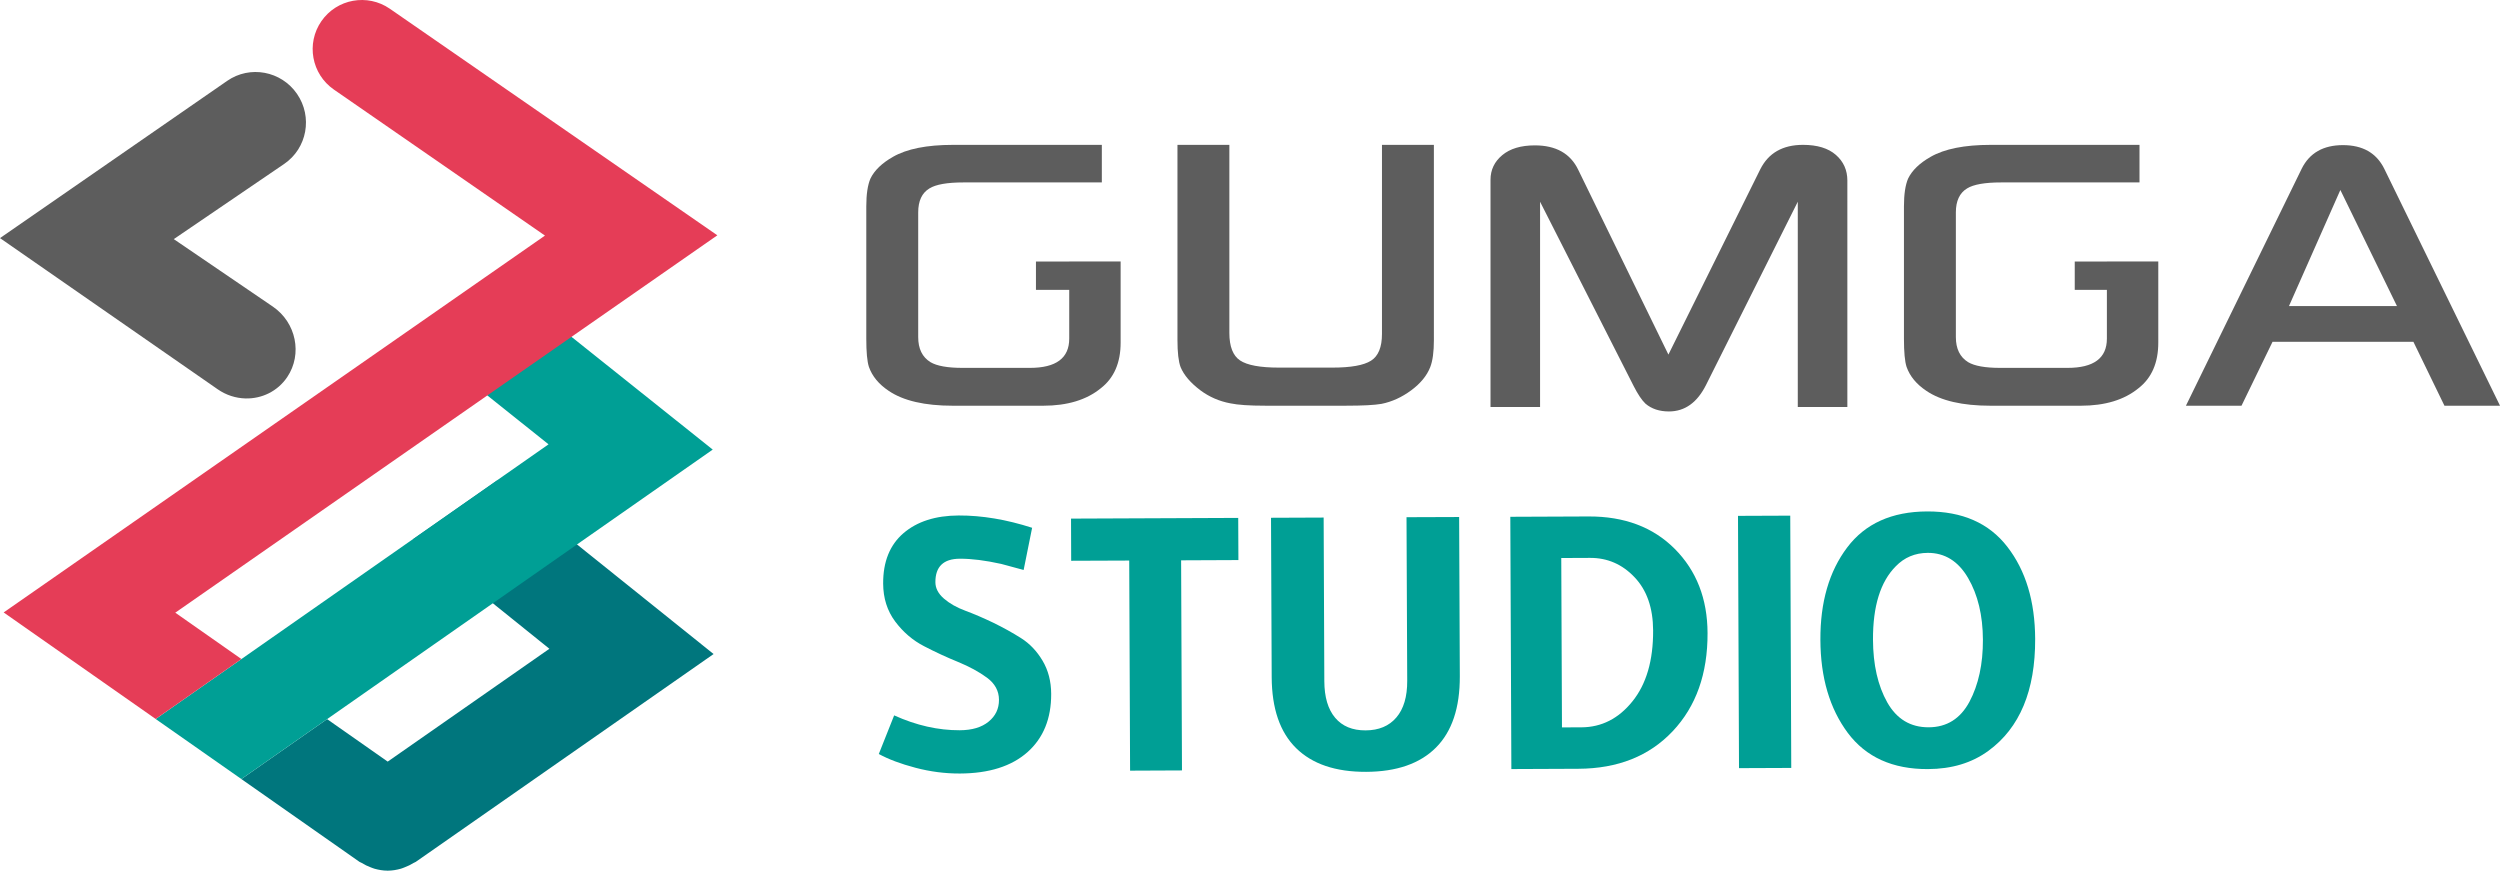 <?xml version="1.0" encoding="utf-8"?>
<!-- Generator: Adobe Illustrator 17.0.0, SVG Export Plug-In . SVG Version: 6.00 Build 0)  -->
<!DOCTYPE svg PUBLIC "-//W3C//DTD SVG 1.1//EN" "http://www.w3.org/Graphics/SVG/1.1/DTD/svg11.dtd">
<svg version="1.1" id="Layer_1" xmlns="http://www.w3.org/2000/svg" xmlns:xlink="http://www.w3.org/1999/xlink" x="0px" y="0px"
	 width="281.147px" height="97.919px" viewBox="-183.1 -50.931 281.147 97.919"
	 enable-background="new -183.1 -50.931 281.147 97.919" xml:space="preserve">
<g>
	<g>
		<path fill="#00767D" d="M-127.186,3.097l-9.449,6.604l15.319,12.328l-18.183,12.69l-6.817-4.778l-9.642,6.739l13.278,9.307
			c0.079,0.056,0.17,0.072,0.251,0.122c0.326,0.206,0.665,0.369,1.014,0.498c0.148,0.053,0.292,0.12,0.443,0.161
			c0.475,0.13,0.96,0.213,1.444,0.214c0.012,0,0.026,0.006,0.038,0.006c0.002,0,0.003-0.001,0.006-0.001l0.006,0.001
			c0.013,0,0.026-0.007,0.039-0.007c0.476-0.004,0.952-0.087,1.42-0.218c0.149-0.041,0.29-0.107,0.435-0.161
			c0.343-0.128,0.675-0.288,0.996-0.488c0.079-0.05,0.168-0.067,0.246-0.121l33.492-23.372L-127.186,3.097z"/>
		<polygon fill="#009F95" points="-125.321,-18.228 -135.018,-11.826 -121.412,-0.963 -155.952,23.186 -158.632,25.059 
			-159.757,25.845 -165.594,29.927 -159.176,34.424 -155.958,36.679 -146.316,29.94 -127.704,16.932 -118.255,10.328 
			-102.947,-0.371 		"/>
		<path fill="#E53D57" d="M-102.429-24.469l-36.839-25.485c-2.508-1.725-5.948-1.109-7.688,1.403
			c-1.737,2.507-1.11,5.952,1.401,7.69l23.741,16.424l-36.763,25.594c0,0-0.004,0.002-0.007,0.004l-9.481,6.601l-8.132,5.662
			l-0.002,0.002l-6.49,4.518l17.097,11.981l5.837-4.081l1.125-0.787l2.679-1.873l-7.437-5.213L-102.429-24.469z"/>
		<path fill="#5D5D5D" d="M-155.502-6.123c-1.074-0.029-2.161-0.364-3.123-1.034L-183.1-24.155l25.551-17.684
			c2.554-1.77,6.072-1.116,7.849,1.462c1.786,2.59,1.137,6.126-1.444,7.883l-12.412,8.454l11.14,7.589
			c2.621,1.789,3.351,5.343,1.621,7.919C-151.881-6.914-153.674-6.074-155.502-6.123"/>
	</g>
	<g>
		<path fill="#009F95" d="M-67.029,8.423l-0.954,4.745l-2.515-0.68c-1.785-0.396-3.339-0.593-4.663-0.586
			c-1.839,0.007-2.753,0.889-2.746,2.645c0.004,0.676,0.325,1.292,0.961,1.841c0.636,0.551,1.443,1.008,2.418,1.367
			c0.971,0.361,2.015,0.81,3.127,1.342c1.108,0.541,2.152,1.116,3.127,1.735c0.976,0.615,1.781,1.464,2.421,2.54
			c0.641,1.079,0.961,2.321,0.968,3.727c0.011,2.782-0.878,4.966-2.666,6.556c-1.791,1.587-4.322,2.389-7.592,2.403
			c-1.673,0.008-3.342-0.208-5.005-0.648c-1.666-0.438-3.041-0.957-4.123-1.547l1.727-4.343c2.49,1.126,4.951,1.683,7.384,1.672
			c1.378-0.007,2.457-0.327,3.238-0.968c0.781-0.636,1.169-1.453,1.166-2.453c-0.003-1-0.454-1.831-1.35-2.49
			c-0.892-0.659-1.978-1.245-3.249-1.77c-1.274-0.517-2.547-1.108-3.817-1.767c-1.274-0.654-2.357-1.582-3.256-2.781
			c-0.897-1.202-1.346-2.624-1.353-4.271c-0.011-2.457,0.752-4.346,2.284-5.662c1.537-1.317,3.605-1.979,6.214-1.991
			C-72.675,7.031-69.925,7.491-67.029,8.423"/>
		<polygon fill="#009F95" points="-56.012,35.736 -56.109,12.108 -62.636,12.133 -62.653,7.391 -43.851,7.312 -43.83,12.054 
			-50.273,12.082 -50.176,35.71 		"/>
		<path fill="#009F95" d="M-21.615,33.142c-1.803,1.803-4.418,2.713-7.851,2.727c-3.429,0.014-6.055-0.875-7.872-2.663
			c-1.821-1.791-2.735-4.454-2.749-7.994l-0.076-17.915l5.919-0.024l0.076,18.4c0.007,1.785,0.41,3.155,1.212,4.109
			c0.802,0.957,1.947,1.432,3.433,1.424c1.487-0.007,2.638-0.49,3.458-1.453c0.82-0.961,1.227-2.335,1.219-4.12l-0.079-18.4
			l5.918-0.021l0.076,17.91C-18.917,28.662-19.813,31.336-21.615,33.142"/>
		<path fill="#009F95" d="M8.929,20.264c0.018,4.566-1.288,8.247-3.925,11.043c-2.638,2.792-6.171,4.198-10.6,4.217l-7.538,0.032
			l-0.118-28.37l8.793-0.037c4.026-0.018,7.261,1.198,9.7,3.645C7.684,13.249,8.914,16.4,8.929,20.264 M2.808,19.966
			c-0.011-2.54-0.709-4.537-2.094-5.987c-1.382-1.458-3.048-2.176-4.994-2.17l-3.242,0.014l0.079,19.048l2.187-0.007
			c2.271-0.011,4.185-0.986,5.742-2.925C2.049,26,2.823,23.344,2.808,19.966"/>
		
			<rect x="12.417" y="7.065" transform="matrix(1 -0.004 0.004 1 -0.092 0.067)" fill="#009F95" width="5.876" height="28.371"/>
		<path fill="#009F95" d="M33.715,35.56c-3.972,0.018-6.976-1.343-9.016-4.073c-2.037-2.735-3.065-6.224-3.08-10.467
			c-0.019-4.243,0.986-7.703,3.014-10.383c2.026-2.688,5.02-4.034,8.981-4.052c3.958-0.014,6.97,1.306,9.03,3.977
			c2.066,2.666,3.109,6.116,3.128,10.358c0.021,5.811-1.728,10.006-5.257,12.586C38.655,34.869,36.388,35.549,33.715,35.56
			 M33.694,11.244c-1.432,0.007-2.634,0.511-3.602,1.514c-1.723,1.735-2.572,4.484-2.558,8.236c0.011,2.839,0.551,5.196,1.608,7.071
			c1.061,1.87,2.616,2.806,4.656,2.795c2.039-0.007,3.565-0.968,4.587-2.874c1.015-1.912,1.522-4.239,1.511-6.981
			c-0.014-2.742-0.569-5.055-1.673-6.944C37.123,12.177,35.612,11.238,33.694,11.244"/>
		<path fill="#5D5D5D" d="M-21.846-12.698c0,1.33-0.137,2.348-0.411,3.051c-0.372,0.959-1.085,1.829-2.141,2.611
			c-1.057,0.782-2.172,1.291-3.345,1.524c-0.802,0.138-2.122,0.206-3.961,0.206h-9.123c-1.76,0-3.061-0.088-3.901-0.264
			c-1.253-0.234-2.377-0.723-3.375-1.466c-1.115-0.841-1.858-1.711-2.229-2.611c-0.235-0.625-0.352-1.642-0.352-3.051v-21.943h5.837
			v21.15c0,1.527,0.401,2.558,1.203,3.095s2.259,0.806,4.371,0.806h6.014c2.073,0,3.52-0.258,4.342-0.777
			c0.821-0.517,1.232-1.52,1.232-3.006v-21.268h5.838V-12.698z"/>
		<path fill="#5D5D5D" d="M24.651-5.159h-5.574v-23.086L8.78-7.682C7.783-5.667,6.384-4.66,4.585-4.66
			c-1.076,0-1.956-0.293-2.64-0.88c-0.411-0.391-0.85-1.046-1.32-1.966L-9.906-28.245v23.086h-5.573V-30.71
			c0-1.115,0.438-2.039,1.32-2.773c0.88-0.733,2.102-1.1,3.666-1.1c2.367,0,3.99,0.91,4.87,2.728l10.15,20.8l10.327-20.829
			c0.919-1.838,2.522-2.757,4.811-2.757c1.603,0,2.835,0.376,3.696,1.129c0.86,0.753,1.291,1.716,1.291,2.89V-5.159z"/>
		<path fill="#5D5D5D" d="M98.048-5.306h-6.249l-3.49-7.187H72.467l-3.49,7.187h-6.249l13.025-26.666
			c0.88-1.759,2.424-2.639,4.635-2.639c2.21,0,3.755,0.88,4.634,2.639L98.048-5.306z M86.459-16.512l-6.365-13.054l-5.779,13.054
			H86.459z"/>
		<path fill="#5D5D5D" d="M-62.856-21.528v0.012h-3.742v3.18h3.742v5.491c0,2.19-1.477,3.285-4.429,3.285h-7.568
			c-1.682,0-2.885-0.214-3.608-0.644c-0.919-0.567-1.379-1.507-1.379-2.816v-14.023c0-1.291,0.419-2.19,1.262-2.699
			c0.722-0.45,2.003-0.674,3.842-0.674h15.547v-4.224h-16.75c-2.934,0-5.183,0.45-6.746,1.35c-1.233,0.703-2.074,1.514-2.523,2.435
			c-0.313,0.723-0.47,1.77-0.47,3.138v14.874c0,1.507,0.098,2.562,0.294,3.168c0.371,1.056,1.114,1.956,2.229,2.699
			c1.643,1.115,4.049,1.672,7.217,1.672h10.151c2.717,0,4.879-0.655,6.482-1.965c1.486-1.155,2.23-2.866,2.23-5.134v-9.124H-62.856z
			"/>
		<path fill="#5D5D5D" d="M53.838-21.528v0.012h-3.615v3.18h3.615v5.491c0,2.19-1.477,3.285-4.429,3.285h-7.568
			c-1.682,0-2.885-0.214-3.608-0.644c-0.919-0.567-1.379-1.507-1.379-2.816v-14.023c0-1.291,0.421-2.19,1.262-2.699
			c0.723-0.45,2.004-0.674,3.843-0.674h15.547v-4.224h-16.75c-2.935,0-5.184,0.45-6.747,1.35c-1.233,0.703-2.073,1.514-2.523,2.435
			c-0.313,0.723-0.47,1.77-0.47,3.138v14.874c0,1.507,0.098,2.562,0.294,3.168c0.371,1.056,1.115,1.956,2.229,2.699
			c1.643,1.115,4.049,1.672,7.218,1.672h10.15c2.718,0,4.879-0.655,6.482-1.965c1.487-1.155,2.23-2.866,2.23-5.134v-9.124H53.838z"
			/>
	</g>
</g>
</svg>
